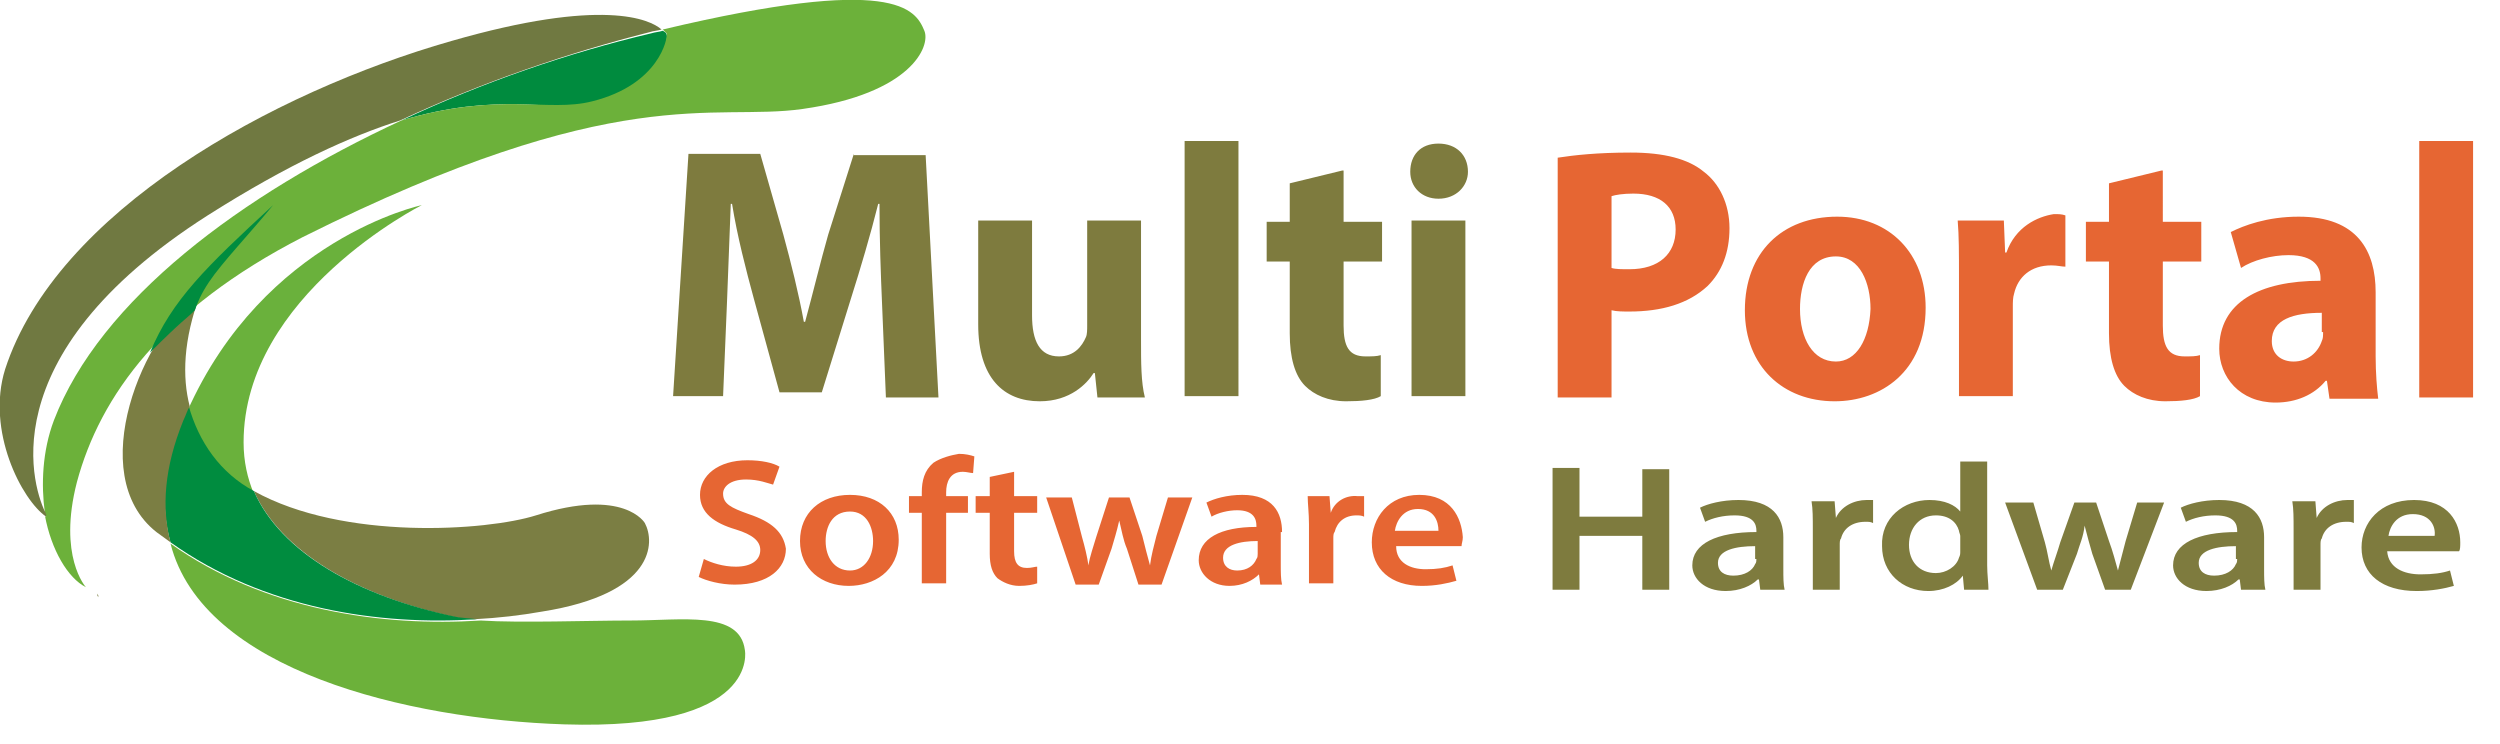 <svg version="1.1" id="Camada_1" xmlns="http://www.w3.org/2000/svg" xmlns:xlink="http://www.w3.org/1999/xlink" x="0px" y="0px" enable-background="new 0 0 192.9 56.5" xml:space="preserve" style="width: 195px;height: 58px;"><path fill="#E66633" d="M188.7,11v20h4.2V11H188.7z M185.3,22.8c0-3.2-1.4-5.9-6-5.9c-2.5,0-4.3,0.7-5.3,1.2l0.8,2.8
	c0.9-0.6,2.4-1,3.7-1c2.1,0,2.5,1,2.5,1.8v0.2c-4.8,0-7.9,1.7-7.9,5.3c0,2.2,1.6,4.2,4.4,4.2c1.6,0,3-0.6,3.9-1.7h0.1l0.2,1.4h3.8
	c-0.1-0.8-0.2-2-0.2-3.3V22.8z M181.2,25.9c0,0.3,0,0.5-0.1,0.7c-0.3,0.9-1.1,1.6-2.2,1.6c-0.9,0-1.7-0.5-1.7-1.6
	c0-1.7,1.7-2.2,3.9-2.2V25.9z M156.5,19.7h-0.1l-0.1-2.5h-3.6c0.1,1.2,0.1,2.5,0.1,4.5v9.2h4.2v-7c0-0.3,0-0.7,0.1-1
	c0.3-1.3,1.3-2.2,2.9-2.2c0.5,0,0.8,0.1,1.1,0.1v-4c-0.3-0.1-0.5-0.1-0.9-0.1C158.9,16.9,157.2,17.7,156.5,19.7z M132.9,13.4
	c-1.2-1-3.1-1.5-5.7-1.5c-2.6,0-4.4,0.2-5.7,0.4v18.7h4.2v-6.8c0.4,0.1,0.9,0.1,1.4,0.1c2.5,0,4.6-0.6,6.1-2
	c1.1-1.1,1.7-2.6,1.7-4.5S134.1,14.3,132.9,13.4z M127.1,21c-0.6,0-1.1,0-1.4-0.1v-5.6c0.3-0.1,0.9-0.2,1.7-0.2c2.1,0,3.3,1,3.3,2.8
	C130.7,19.8,129.4,21,127.1,21z M168.6,13.3l-4.1,1v3h-1.8v3.1h1.8V26c0,1.9,0.4,3.3,1.2,4.1c0.7,0.7,1.8,1.2,3.2,1.2
	c1.2,0,2.2-0.1,2.7-0.4l0-3.2c-0.3,0.1-0.7,0.1-1.2,0.1c-1.3,0-1.7-0.8-1.7-2.4v-5h3v-3.1h-3V13.3z M143.3,16.9
	c-4.3,0-7.2,2.8-7.2,7.3c0,4.4,3,7.1,7,7.1c3.6,0,7.1-2.3,7.1-7.3C150.2,19.8,147.4,16.9,143.3,16.9z M143.2,28.2
	c-1.8,0-2.8-1.8-2.8-4.1c0-2,0.7-4.1,2.8-4.1c1.9,0,2.7,2.1,2.7,4.1C145.8,26.5,144.8,28.2,143.2,28.2z M66.3,38.6
	c-2.3,0-3.9,1.4-3.9,3.6c0,2.2,1.7,3.5,3.8,3.5c1.9,0,3.9-1.1,3.9-3.6C70.1,40,68.6,38.6,66.3,38.6z M66.3,44.5
	c-1.2,0-1.9-1-1.9-2.3c0-1.1,0.5-2.3,1.9-2.3c1.3,0,1.8,1.2,1.8,2.3C68.1,43.5,67.4,44.5,66.3,44.5z M72.8,36.1
	c-0.7,0.6-0.9,1.4-0.9,2.3v0.3h-1V40h1v5.5h1.9V40h1.7v-1.3h-1.7v-0.3c0-0.8,0.3-1.6,1.3-1.6c0.3,0,0.6,0.1,0.8,0.1l0.1-1.3
	c-0.3-0.1-0.7-0.2-1.2-0.2C74.2,35.5,73.4,35.7,72.8,36.1z M58.4,40.1c-1.4-0.5-2-0.8-2-1.6c0-0.5,0.5-1.1,1.8-1.1
	c1,0,1.7,0.3,2.1,0.4l0.5-1.4c-0.5-0.3-1.4-0.5-2.5-0.5c-2.3,0-3.7,1.2-3.7,2.7c0,1.4,1.1,2.2,2.8,2.7c1.3,0.4,1.9,0.9,1.9,1.6
	c0,0.8-0.7,1.3-1.9,1.3c-1,0-1.9-0.3-2.5-0.6l-0.4,1.4c0.6,0.3,1.7,0.6,2.8,0.6c2.7,0,4-1.3,4-2.8C61.1,41.5,60.2,40.7,58.4,40.1z
	 M90.2,41.8c-0.2,0.8-0.4,1.5-0.5,2.3h0c-0.2-0.7-0.4-1.5-0.6-2.3l-1-3h-1.6l-1,3.1c-0.2,0.7-0.5,1.5-0.6,2.2h0
	c-0.1-0.7-0.3-1.5-0.5-2.2l-0.8-3.1h-2l2.3,6.8h1.8l1-2.8c0.2-0.7,0.4-1.3,0.6-2.2h0c0.2,0.8,0.3,1.5,0.6,2.2l0.9,2.8h1.8l2.4-6.8
	h-1.9L90.2,41.8z M110.7,38.6c-2.4,0-3.7,1.8-3.7,3.7c0,2.1,1.5,3.4,3.9,3.4c1.1,0,2-0.2,2.7-0.4l-0.3-1.2c-0.6,0.2-1.2,0.3-2.1,0.3
	c-1.2,0-2.3-0.5-2.3-1.8h5.1c0-0.2,0.1-0.4,0.1-0.7C114,40.4,113.2,38.6,110.7,38.6z M108.8,41.4c0.1-0.7,0.6-1.7,1.8-1.7
	c1.3,0,1.6,1,1.6,1.7H108.8z M103.8,40L103.8,40l-0.1-1.3H102c0,0.6,0.1,1.3,0.1,2.2v4.6h1.9V42c0-0.2,0-0.4,0.1-0.5
	c0.2-0.8,0.8-1.3,1.7-1.3c0.2,0,0.4,0,0.6,0.1v-1.6c-0.2,0-0.3,0-0.5,0C105,38.6,104.1,39.1,103.8,40z M79.1,36.8l-1.9,0.4v1.5h-1.1
	V40h1.1v3.2c0,0.9,0.2,1.5,0.6,1.9c0.4,0.3,1,0.6,1.7,0.6c0.6,0,1.1-0.1,1.4-0.2l0-1.3c-0.2,0-0.4,0.1-0.8,0.1c-0.7,0-1-0.4-1-1.3
	v-3h1.8v-1.3h-1.8V36.8z M100,41.5c0-1.5-0.7-2.9-3.1-2.9c-1.2,0-2.2,0.3-2.8,0.6l0.4,1.1c0.5-0.3,1.3-0.5,2-0.5
	c1.3,0,1.5,0.7,1.5,1.2v0.1c-2.8,0-4.5,0.9-4.5,2.6c0,1,0.9,2,2.4,2c1,0,1.8-0.4,2.3-0.9h0l0.1,0.8h1.7c-0.1-0.4-0.1-1-0.1-1.6V41.5
	z M98.1,43.2c0,0.1,0,0.3-0.1,0.4c-0.2,0.5-0.7,0.9-1.5,0.9c-0.6,0-1.1-0.3-1.1-1c0-1,1.3-1.3,2.7-1.3V43.2z"></path>
<path fill="#7E7B3E" d="M110.1,30.9h4.2V17.2h-4.2V30.9z M89,17.2h-4.2v8.2c0,0.3,0,0.7-0.1,0.9c-0.3,0.7-0.9,1.5-2.1,1.5
	c-1.5,0-2.1-1.2-2.1-3.2v-7.4h-4.2v8.1c0,4.2,2,6,4.8,6c2.4,0,3.7-1.4,4.2-2.2h0.1l0.2,1.9h3.7C89,29.8,89,28.3,89,26.5V17.2z
	 M112.2,11.2c-1.4,0-2.2,0.9-2.2,2.2c0,1.2,0.9,2.1,2.2,2.1c1.4,0,2.3-1,2.3-2.1C114.5,12.1,113.6,11.2,112.2,11.2z M92.4,30.9h4.2
	V11h-4.2V30.9z M104.7,13.3l-4.1,1v3h-1.8v3.1h1.8V26c0,1.9,0.4,3.3,1.2,4.1c0.7,0.7,1.8,1.2,3.2,1.2c1.2,0,2.2-0.1,2.7-0.4l0-3.2
	c-0.3,0.1-0.7,0.1-1.2,0.1c-1.3,0-1.7-0.8-1.7-2.4v-5h3v-3.1h-3V13.3z M66.6,12l-2,6.3c-0.6,2.1-1.2,4.6-1.8,6.8h-0.1
	c-0.4-2.2-1-4.6-1.6-6.8L59.3,12h-5.6l-1.2,18.9h3.9l0.3-7.2c0.1-2.4,0.2-5.3,0.3-7.8h0.1c0.4,2.5,1.1,5.2,1.7,7.4l2,7.3h3.3
	l2.3-7.4c0.7-2.2,1.5-4.9,2.1-7.3h0.1c0,2.8,0.1,5.5,0.2,7.8l0.3,7.3h4.1l-1-18.9H66.6z M176.6,41.9c0-1.5-0.8-2.9-3.5-2.9
	c-1.3,0-2.4,0.3-3,0.6l0.4,1.1c0.6-0.3,1.4-0.5,2.3-0.5c1.5,0,1.7,0.7,1.7,1.2v0.1c-3.1,0-5,0.9-5,2.6c0,1,0.9,2,2.6,2
	c1.1,0,2-0.4,2.5-0.9h0.1l0.1,0.8h1.9c-0.1-0.4-0.1-1-0.1-1.6V41.9z M174.5,43.6c0,0.1,0,0.3-0.1,0.4c-0.2,0.5-0.8,0.9-1.7,0.9
	c-0.7,0-1.2-0.3-1.2-1c0-1,1.4-1.3,2.9-1.3V43.6z M180.7,40.4L180.7,40.4l-0.1-1.3h-1.8c0.1,0.6,0.1,1.3,0.1,2.2V46h2.1v-3.5
	c0-0.2,0-0.4,0.1-0.5c0.2-0.8,0.9-1.3,1.9-1.3c0.3,0,0.4,0,0.6,0.1V39c-0.2,0-0.3,0-0.5,0C182.1,39,181.1,39.5,180.7,40.4z
	 M191.9,42.3c0-1.5-0.9-3.3-3.6-3.3c-2.7,0-4.1,1.8-4.1,3.7c0,2.1,1.6,3.4,4.3,3.4c1.2,0,2.2-0.2,2.9-0.4l-0.3-1.2
	c-0.6,0.2-1.3,0.3-2.3,0.3c-1.3,0-2.5-0.5-2.6-1.8h5.6C191.9,42.9,191.9,42.6,191.9,42.3z M186.3,41.8c0.1-0.7,0.6-1.7,1.9-1.7
	c1.4,0,1.8,1,1.7,1.7H186.3z M165.8,42.2c-0.2,0.8-0.4,1.5-0.6,2.3h0c-0.2-0.7-0.4-1.5-0.7-2.3l-1-3h-1.7l-1.1,3.1
	c-0.2,0.7-0.5,1.5-0.7,2.2h0c-0.2-0.7-0.3-1.5-0.5-2.2l-0.9-3.1h-2.2l2.5,6.8h2l1.1-2.8c0.2-0.7,0.5-1.3,0.6-2.2h0
	c0.2,0.8,0.4,1.5,0.6,2.2l1,2.8h2l2.6-6.8h-2.1L165.8,42.2z M139.1,41.9c0-1.5-0.8-2.9-3.5-2.9c-1.3,0-2.4,0.3-3,0.6l0.4,1.1
	c0.6-0.3,1.4-0.5,2.3-0.5c1.5,0,1.7,0.7,1.7,1.2v0.1c-3.1,0-5,0.9-5,2.6c0,1,0.9,2,2.6,2c1.1,0,2-0.4,2.5-0.9h0.1l0.1,0.8h1.9
	c-0.1-0.4-0.1-1-0.1-1.6V41.9z M137,43.6c0,0.1,0,0.3-0.1,0.4c-0.2,0.5-0.8,0.9-1.7,0.9c-0.7,0-1.2-0.3-1.2-1c0-1,1.4-1.3,2.9-1.3
	V43.6z M155,36h-2.1v3.9h0c-0.4-0.5-1.2-0.9-2.4-0.9c-2,0-3.8,1.4-3.7,3.6c0,2.1,1.6,3.5,3.6,3.5c1.2,0,2.2-0.5,2.7-1.2h0l0.1,1.1
	h1.9c0-0.5-0.1-1.2-0.1-1.9V36z M152.9,43c0,0.2,0,0.3-0.1,0.5c-0.2,0.7-1,1.2-1.8,1.2c-1.3,0-2.1-0.9-2.1-2.2
	c0-1.3,0.8-2.3,2.1-2.3c1,0,1.6,0.5,1.8,1.2c0,0.1,0.1,0.3,0.1,0.4V43z M128.1,40.3h-4.9v-3.8h-2.1V46h2.1v-4.2h4.9V46h2.1v-9.4
	h-2.1V40.3z M143.2,40.4L143.2,40.4l-0.1-1.3h-1.8c0.1,0.6,0.1,1.3,0.1,2.2V46h2.1v-3.5c0-0.2,0-0.4,0.1-0.5
	c0.2-0.8,0.9-1.3,1.9-1.3c0.3,0,0.4,0,0.6,0.1V39c-0.2,0-0.3,0-0.5,0C144.6,39,143.6,39.5,143.2,40.4z"></path>
<g>
	<path fill="#7B7E43" d="M7.6,46.3c0,0.1,0,0.1,0,0.2c0,0,0.1,0,0.1,0.1C7.7,46.6,7.7,46.5,7.6,46.3z"></path>
	<path fill="#008B3E" d="M31.3,9.4C39,7.1,42.7,8.8,46.2,8c5.2-1.3,6-4.9,5.8-5.3c0-0.1-0.1-0.2-0.3-0.3c-0.3,0.1-0.6,0.1-0.9,0.2
		C44.4,4.1,37.7,6.4,31.3,9.4z"></path>
	<path fill="#6CB13A" d="M72.1,2.4C71.4,0.7,69.8-2,51.7,2.3c0.2,0.2,0.3,0.3,0.3,0.3c0.1,0.4-0.6,4-5.8,5.3
		C42.7,8.8,39,7.1,31.3,9.4c-12.5,5.8-23.5,14-27.1,23.4c-0.9,2.4-1,5-0.7,7.2c0.1,0.2,0.1,0.3,0.1,0.3c0,0-0.1,0-0.1-0.1
		c0.5,2.7,1.8,4.9,3.2,5.6c0,0-2.2-2.4-0.7-8.2c1.8-6.7,6.7-13.5,17.6-19.1C48.2,6.2,55.6,9.5,62.6,8.5C71.1,7.3,72.6,3.6,72.1,2.4z
		"></path>
	<path fill="#707941" d="M16.2,16.8c6.3-4,11.2-6.2,15-7.4c6.4-3,13.2-5.3,19.5-6.9c0.3-0.1,0.6-0.1,0.9-0.2
		c-0.9-0.8-4.6-2.5-16.4,0.9c-14,4-30.8,13.3-34.8,25.6C-1.1,33.6,1.7,39,3.6,40.3c0-0.1,0-0.1,0-0.2C2.7,38.4-1.2,27.9,16.2,16.8z"></path>
	<path fill="#6AB13C" d="M19.8,38.5c-0.5-1.2-0.8-2.5-0.8-4C19,23,32.9,16,32.9,16s-12.3,2.6-18.3,16.1C15.3,35,17.3,37.1,19.8,38.5
		z"></path>
	<path fill="#6CB13A" d="M58.1,50.7c-0.4-3.1-4.9-2.3-8.9-2.3c-3.3,0-8.6,0.2-11.7,0c-7.7,0.5-16.9-0.8-24.2-6
		C15.8,52.3,31.8,56.1,44,56.5C59.4,57,58.1,50.7,58.1,50.7z"></path>
	<path fill="#7B7E43" d="M35.3,48.1c0.4,0.1,1,0.2,1.7,0.2c1.9-0.1,3.6-0.3,5.3-0.6c8.8-1.4,8.8-5.4,8-6.9c0,0-1.6-2.8-8.5-0.6
		c-3.8,1.2-15,2-22-1.9C21.9,43,27.7,46.4,35.3,48.1z"></path>
	<path fill="#008C3F" d="M37.2,48.3c-0.7-0.1-1.3-0.1-1.7-0.2c-7.6-1.6-13.6-5-15.7-9.8c-2.6-1.4-4.3-3.8-5.1-6.7
		c-0.2,0.4-2.9,5.4-1.4,10.7C20.6,47.5,29.6,48.8,37.2,48.3z"></path>
	<path fill="#7B7E43" d="M14.3,32.8c0.2-0.4,0.3-0.8,0.5-1.1c-0.6-2.3-0.5-5.2,0.8-8.7c-4.4,2.8-9.1,14-3.4,18.5
		c0.4,0.3,0.7,0.5,1.1,0.8C12.6,39.6,12.8,36.5,14.3,32.8z"></path>
	<path fill="#008C3F" d="M15.2,24.2c0.2-0.6,0.5-1.3,1.1-2.2c1-1.5,3.2-3.8,5-6c-5.2,4.8-7.9,7.4-9.6,11.5
		C14.4,24.8,14.4,25,15.2,24.2z"></path>
</g>
</svg>